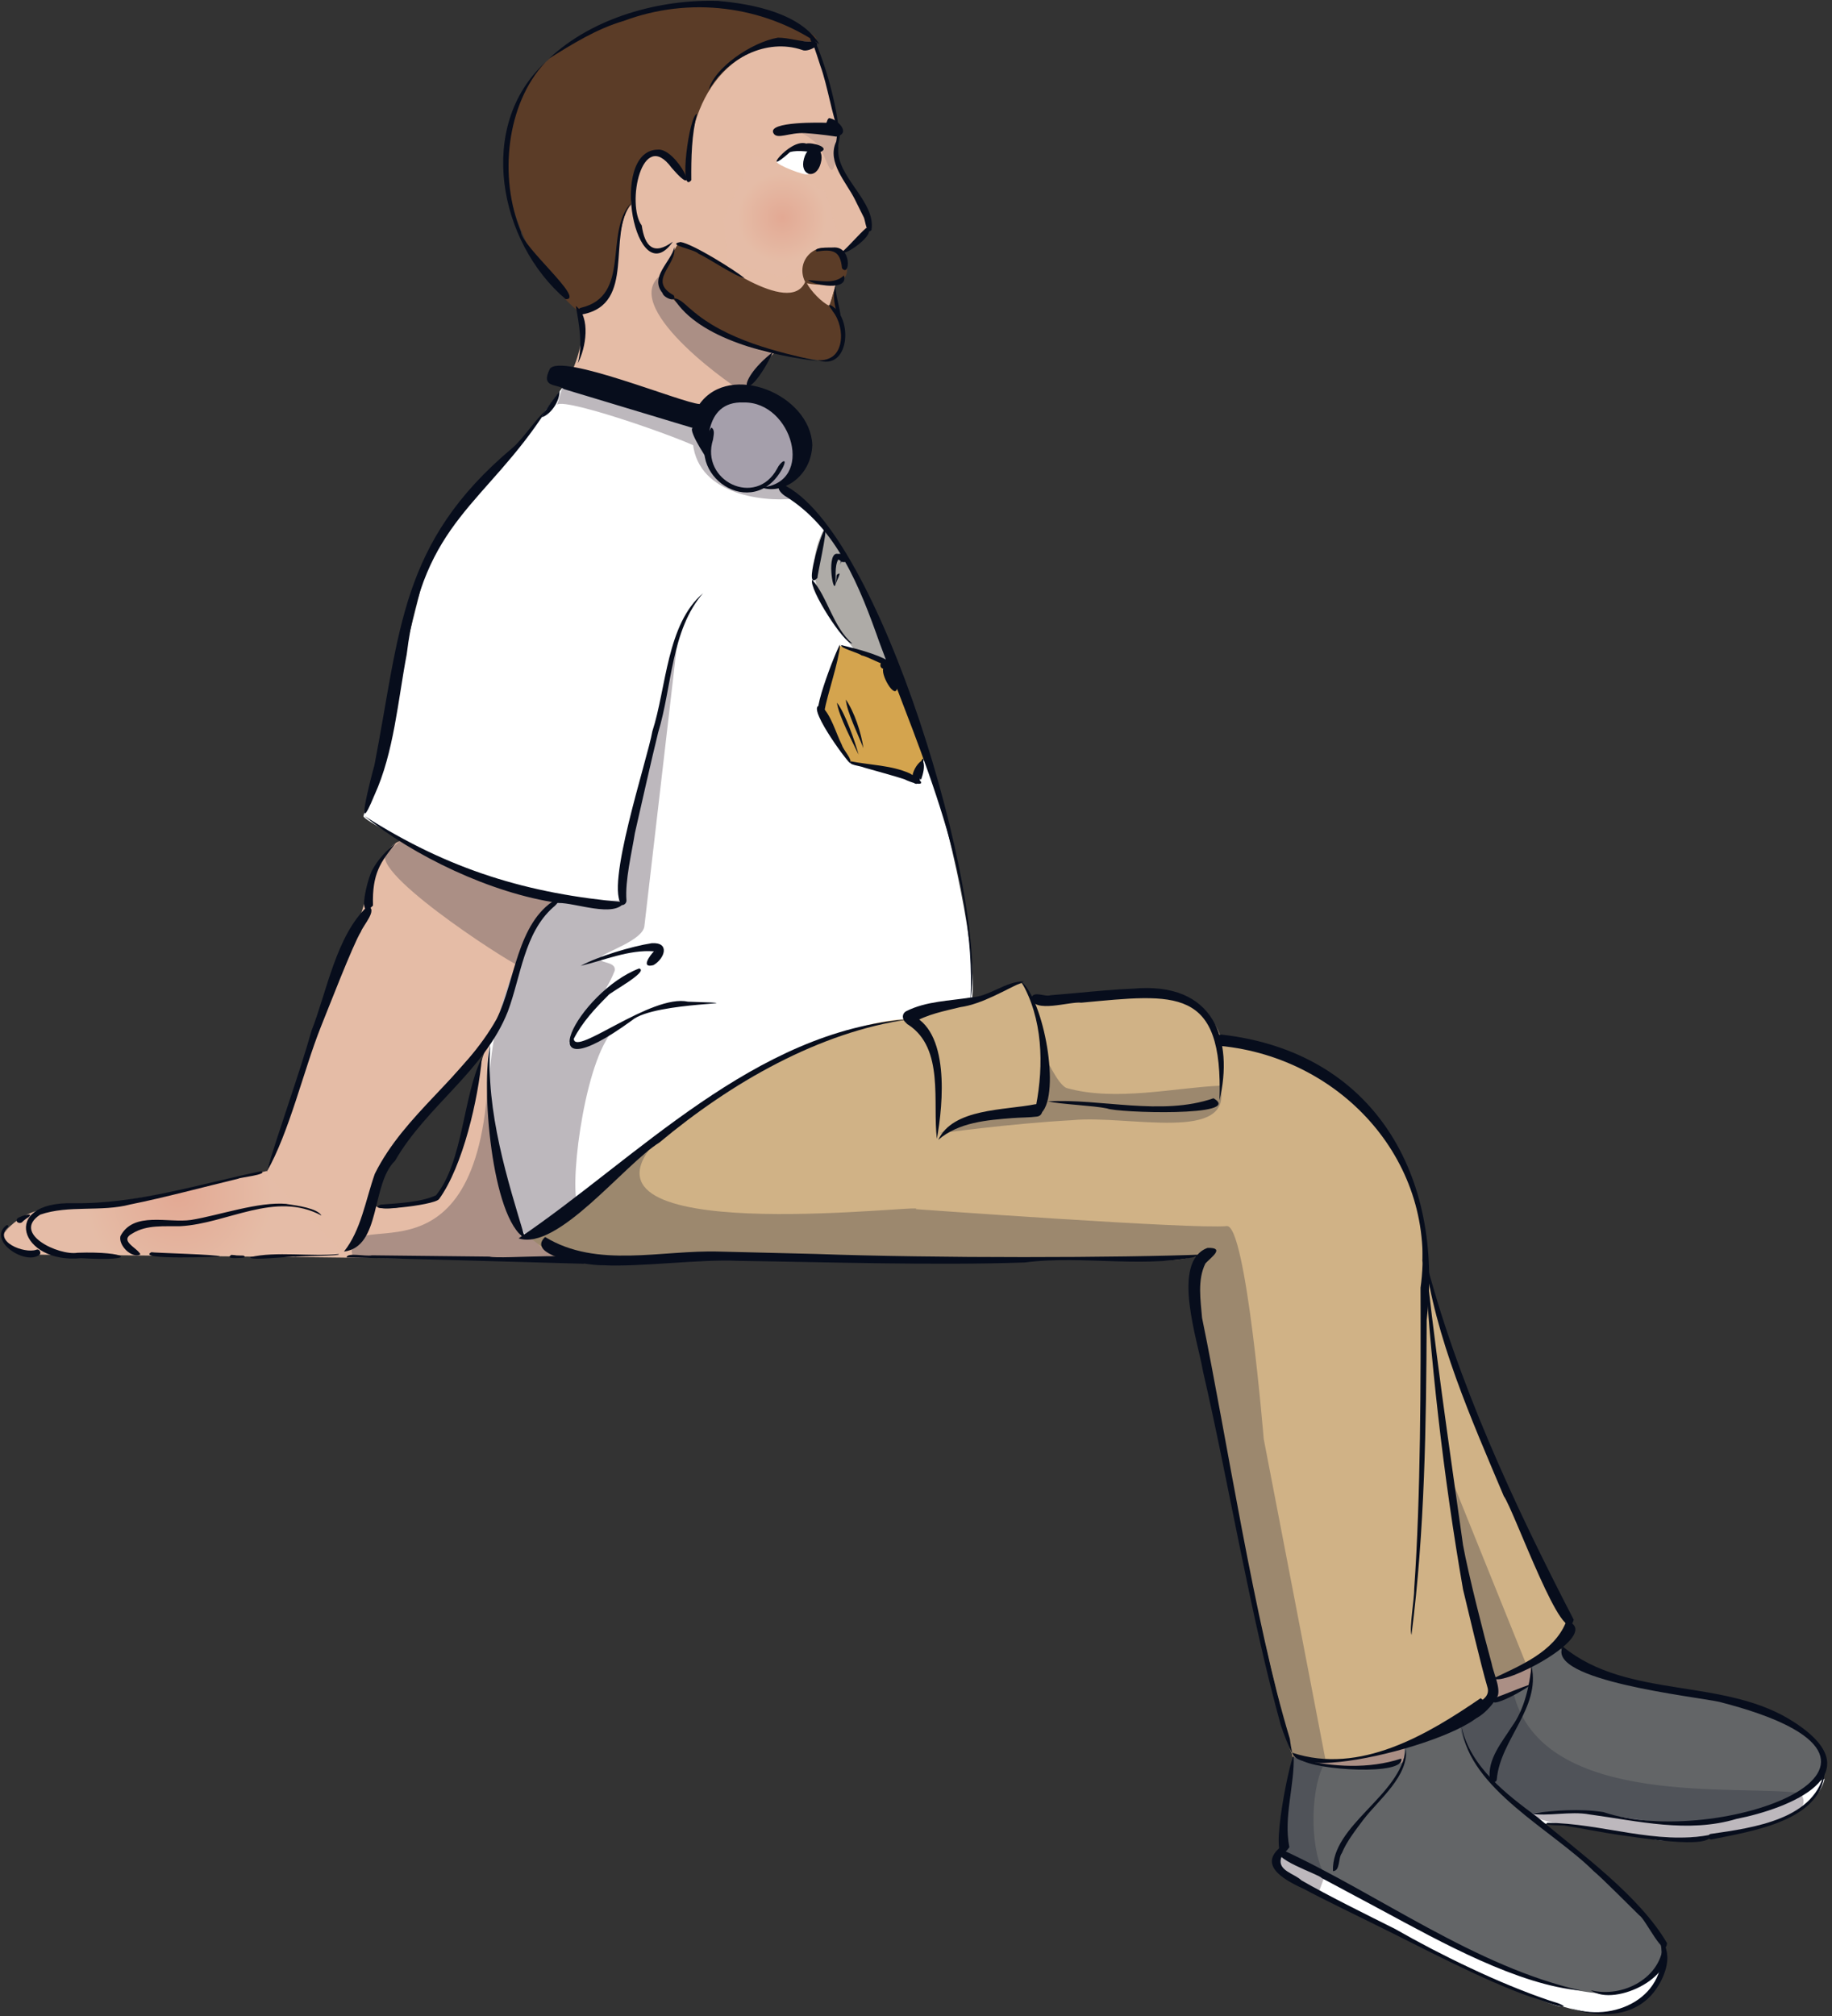 <?xml version="1.0" encoding="UTF-8"?>
<svg id="Ebene_1" data-name="Ebene 1" xmlns="http://www.w3.org/2000/svg" xmlns:xlink="http://www.w3.org/1999/xlink" viewBox="0 0 200 220">
  <rect x="0" y="0" width="200" height="220" fill="#333333" stroke="none"/>
  <defs>
    <style>
      .cls-1 {
        fill: none;
      }

      .cls-2 {
        clip-path: url(#clippath);
      }

      .cls-3 {
        fill: #fff;
      }

      .cls-4 {
        fill: #e5bca6;
      }

      .cls-5 {
        fill: #9c886e;
      }

      .cls-6 {
        fill: #a59fab;
      }

      .cls-7, .cls-8 {
        fill: #ab8f85;
      }

      .cls-9 {
        fill: #aeaba7;
      }

      .cls-10 {
        fill: #bdb8bd;
      }

      .cls-11 {
        fill: #d0b286;
      }

      .cls-12 {
        fill: #d4a44e;
      }

      .cls-13 {
        fill: #070d1c;
      }

      .cls-14 {
        fill: #636567;
      }

      .cls-15 {
        fill: #5b3c27;
      }

      .cls-16 {
        fill: #505359;
      }

      .cls-8, .cls-17, .cls-18 {
        isolation: isolate;
        opacity: .39;
      }

      .cls-17 {
        fill: url(#Unbenannter_Verlauf_2);
      }

      .cls-18 {
        fill: url(#Unbenannter_Verlauf);
      }
    </style>
    <clipPath id="clippath">
      <rect class="cls-1" y="0" width="200" height="220"/>
    </clipPath>
    <radialGradient id="Unbenannter_Verlauf" data-name="Unbenannter Verlauf" cx="-175.06" cy="496.22" fx="-175.06" fy="496.22" r="1" gradientTransform="translate(1657.43 4474.9) scale(8.98 -8.97)" gradientUnits="userSpaceOnUse">
      <stop offset="0" stop-color="#de8a75"/>
      <stop offset=".54" stop-color="#e5bca6"/>
    </radialGradient>
    <radialGradient id="Unbenannter_Verlauf_2" data-name="Unbenannter Verlauf 2" cx="-186.63" cy="514.5" fx="-186.63" fy="514.5" r="1" gradientTransform="translate(3563.56 9895.58) scale(18.99 -18.98)" gradientUnits="userSpaceOnUse">
      <stop offset="0" stop-color="#de8a75"/>
      <stop offset=".54" stop-color="#e5bca6"/>
    </radialGradient>
  </defs>
  <g class="cls-2">
    <g>
      <path class="cls-7" d="m153.53,190.49l-.49,2.61-11.35-.31.09-1.55,11.75-.76h0Zm9.65-7.29l-.52,2.61,4.36-1.89.15-2.22s-3.99,1.5-3.99,1.5Z"/>
      <path class="cls-4" d="m60.94,97.99l-17.17-6.23c-2.23.44-4.02,6.9-4.66,8.97-2.74,5.22-9.96,27.05-9.96,27.05l-15.2,3.56c-4.09.56-10.71-1.02-13.73,3.57-.26,1.38,3.65,2.01,3.65,2.01,9.89.03,47.9.48,58.46.61l-3.95-2.92-4.7-21.09c-1.53.56-3.36,14.9-5.77,16.86-1.07.46-9.02,3.71-7.23-1.07s14.39-18.04,14.39-18.04c0,0,5.86-13.28,5.86-13.28Zm-1.33-52.76c.44-.88,15.68,1.81,15.86,1.46l6.36-5c1.41-2.44,6.52-6.72,8.75-8.45.5-1.24,1.13-4.28,1.37-5.61l3.15-3.08-3.93-7.45.37-3.19-2.61-9.33-14.27-1.01-9.64,21.55-1.96,9.01c1.71,3.19-1.84,9.36-3.44,11.1Z"/>
      <path class="cls-18" d="m90.19,20.98l-7.93-4.1-3.29,6.96.41,4.63,6.21,1.84,6.08-3.96-1.49-5.36h0Z"/>
      <path class="cls-17" d="m37.84,137.04l-8.91-9.05c-6.09,1.49-18.43,3.72-24.65,4.35-2.01.65-7.06,2.66-1.38,4.29,0,0,34.93.41,34.93.41Z"/>
      <g>
        <path class="cls-7" d="m71.94,30.19c-4.13,3.66,8.77,12.51,9.23,12.58l3.12-4.23c-2.32-.05-11.59-5.37-12.36-8.36Z"/>
        <path class="cls-8" d="m90.92,18.49c.38-.39.56-3.96.56-3.96h-3.99s1.31.56,1.98,1.56c.67,1.01,1.07,2.79,1.45,2.4Z"/>
        <path class="cls-7" d="m42.06,93.26c-1,2.6,15.11,12.8,14.6,12.08l1.56-4.42,2.6-2.62-17.01-6.69s-1.75,1.66-1.75,1.66Zm11.18,25.2c-1.56,23.16-16.09,12.47-14.76,18.58.14.23,23.55.53,23.55.53l-3.79-2.65-5.01-16.45h0Z"/>
      </g>
      <path class="cls-15" d="m74,26.62s-2.12,3.69-1.89,4.53c4.36,5.12,9,6.98,17.58,8.2,4.45-.92,1.31-5.94,1.38-7.7l-.51,1.74c-.88-.41-2.03-1.63-2.48-2.48,2.63.53,6.1-.13,3.43-3.41-2.24-1.5-4.81.87-3.61,3.27-1.72,3.88-10.6-3.01-10.79-2.92,0,0-3.1-1.23-3.1-1.23h0Zm-5.08-4.32c-2.47,2.78-.34,11.7-5.62,11.82-8.49-6.94-14.03-25.39,3.27-31.43,5.7-2.11,6.9-2.79,12.49-2.3,2.81.25,11.43,3.3,9.87,4.18-10.51-.78-13.92,7.54-13.89,14.93-3.51-5.24-6.02-1.61-6.13,2.8h0Z"/>
      <path class="cls-3" d="m139.82,202.26l-.41,1.74c-.45.39,30,15.56,31.07,14.94,5.65,1.64,9.02.8,11.33-4.28l-7.46,2.82-16.88-5.89-17.64-9.33Zm28.43-3.24c2.53-.06,9.55,1.13,12.12,1.59.61.88,17.58-.59,18.82-6.49l-10.99,4.45c.55-.09-19.84-1.37-21.01-.62l1.07,1.07h0Z"/>
      <path class="cls-14" d="m141.27,191.63c1.08,1.35,10.46,1.59,12.02.6l.05-1.55c3.07-1.66,10.45-5.54,13.65-6.72l.21-2.25,2.98-2.01c3.38,3.76,9.36,3.92,19.31,5.87,11.69,2.81,13.66,9.96.2,12.69-11.12,2.25-13.98-1.7-22.54-.23,4.14,3.97,10.8,8.13,14.52,13.84.15.68-.38,5.87-6.6,5.68-7.11-.22-18.22-6.5-18.22-6.5l-17-9.01,1.42-10.41h0Z"/>
      <path class="cls-16" d="m144.43,192.75c-1.44,2.94-1.42,9.49.32,12.03l-4.75-2.3,1.21-10.76,3.21,1.03Zm20.78-8.06c3.09,12.9,25.12,9.96,31.45,11.01-10.68,5.75-19.83,1.71-29.28,2.25-2.22-.68-8.04-6.73-7.94-9.65,1.32-1.1,4.18-2.97,5.77-3.62h0Z"/>
      <path class="cls-10" d="m144.59,204.81l-.75,2.02-4.46-2.89.26-1.64,4.96,2.51Zm52.06-8.97c2.49,3.87-14.8,4.91-14.99,4.92-1.05-.28-14.39-1.59-14.64-2.88,11.78-1.13,15.88,4.39,29.63-2.04h0Z"/>
      <path class="cls-3" d="m56.86,134.87c-2.14-3.08-4.71-18.15-3.16-21.67,1.16-1.99,3.47-9.43,4.2-11.72,0,0,2.91-3.3,2.91-3.3-1.85,1.07-21.15-8.31-21.13-9.11l7.34-29.15,5.58-7.63,4.68-4.36,4.76-6.52c3.63.77,10.45,3.44,13.7,5.25,2.73,5.78,1.77,7.78,9.12,6.31l.69.56c10.05,3.1,21.85,46.33,20.55,55.69,0,0-49.22,25.64-49.22,25.64Z"/>
      <g>
        <path class="cls-10" d="m74.03,69.35l-3.68,31.7c-.13,1.51-4.16,2.81-4.64,3.3-.87.88,1.64.4,1.39,1.6-1.09,2.83-3.66,5.56-5.01,7.89l2.47.2,2.75-1.92c-3.3,2.6-5.12,16.42-4.31,19.16l-5.7,3.39c-6.35-11.34-4.68-25.83,3.08-36.5l7.17.11c1.44-7.13,4.76-21.8,6.47-28.93h0Zm1.58-21.45c.21,5.96,7.43,6.9,11,6.52.07-1.19-10.04-6.89-11-6.52h0Z"/>
        <path class="cls-10" d="m76.72,49.19c.3-.46-15.02-5.92-15.91-5.02l.71-2.28,15.2,4.65s.39,2.82,0,2.66h0Z"/>
      </g>
      <path class="cls-12" d="m91.67,70.48l-2.01,6.68,2.95,5.93,7.42,2.04.85-2.41-3.72-10.32-5.48-1.92h0Z"/>
      <path class="cls-9" d="m90.07,57.52c-3.14,5.84.64,9.93,3.15,13.31l3.77,1.2-3.79-10.16-2.95-4.05s-.18-.3-.18-.3Z"/>
      <path class="cls-6" d="m83.65,43.53l4.17,5.34-2.35,3.92c-2.47.08-4.94,2.32-7.18-1.1-3.85-6.82.13-9,5.37-8.15h0Z"/>
      <path class="cls-11" d="m58.24,134.52c4.87-3.04,27.21-23.11,41.04-23.32,0,0,12.26-3.92,12.26-3.92l1.53,2.07c2.84-.91,18.54-3.49,20.28,4.18,12,1.95,22.76,9.9,21.92,24.05,0,0,6.31,19.44,6.31,19.44l10.02,20.77-4.44,3.73-4.12,1.72-.39,2.05c-3.59,3.67-16.67,9.09-21.59,6.09-1.05-1.15-10.1-47.69-10.8-50.82l1.5-3.45c-16.89.62-51.81-.02-69.03.04-4.47-.02-4.47-2.62-4.47-2.62h0Z"/>
      <path class="cls-5" d="m102.51,123.69s7.59-1.07,14.57-1.45c6.05-.6,17.73,2.59,16.11-3.76-4.8.2-11.42,1.75-16.72.26-.96-.28-2.46-3.65-2.46-3.65l-.43,5.88-5.82.76s-5.25,1.96-5.25,1.96Zm-31.68,1.81c-7.69,10.7,31.22,5.72,29.13,6.45,0,0,30.44,2.21,33.97,1.85,2.11-.21,4.03,23.22,4.03,23.22l6.79,35.26-3.66-.54c-.18-2.25-12.32-45.71-10.04-55.14,0,0-.67,1.15-5.3.93-28.16-.79-44.61-.15-64.7.03l-3.39-2.65s13.17-9.41,13.17-9.41Zm87.31,35.11l8.55,21.19-3.94,1.58c-1.79-5.58-4.21-16.93-4.61-22.77Z"/>
      <path class="cls-3" d="m89.5,16.6l-1.26,2.39c-.18.3-3.53-1-3.45-1.36l1.99-1.51,2.57.43.15.05h0Z"/>
      <g>
        <path class="cls-13" d="m76.78,64.71c-4.01,3.38-4.02,10.35-5.56,15.09-.55,3.13-5.26,17.22-3.29,18.97.26-.02.47-.24.46-.51-.17-2.14.58-5.21.92-7.34.57-2.54,1.93-8.52,2.54-10.98,1.53-5,1.38-11.16,4.93-15.24h0Z"/>
        <path class="cls-13" d="m39.78,89.04c5.25,4.28,13.75,8.44,21.18,9.5,1.84-.04,6.13,1.65,7.2-.08-10.48-.92-19.13-3.51-28.38-9.42Zm19.91-44.33c-1.19.95-2.5,3.11-3.77,4.19-12.31,10.34-12.21,20.03-15.05,34.63-.42,1.45-2.24,8.68,0,3.26,2.14-4.67,2.57-10.36,3.53-15.38,1.78-14.59,8.64-16.38,15.29-26.7h0Zm-16.47,47.3c-1,.76-1.97,1.79-2.56,2.9-.46.71-1.83,5.85.06,3.91-.11-3.5.83-4.78,2.5-6.81h0Z"/>
        <path class="cls-13" d="m40.13,98.89c-3.43,3.21-4.44,9.31-6.13,13.61-1.19,4.31-3.71,11.25-4.89,15.39,2.46-4.28,4.04-11.12,5.91-15.81.63-1.54,3.56-9.14,4.38-10.4.23-.69,1.93-2.49.72-2.79Zm20.56-.75c-4.29,2.58-4.43,8.93-6.47,13.05-3.5,6.29-10.05,10.36-13.3,16.9-1.02,2.89-1.5,6.16-3.37,8.49,4.09-.51,2.93-7.36,5.58-9.91,3.41-5.95,9.77-9.84,12.31-16.29,1.42-3.8,1.78-8.55,4.94-11.36.26-.19,1.04-.99.3-.87h0Z"/>
        <path class="cls-13" d="m52.6,115.44c-2.06,4.13-2.01,11.28-5,15-1.73.79-4.17.86-6.06,1.02-1.99.89,5.8.12,6.39-.6,2.63-3.64,4.27-10.92,4.68-15.41h0Zm.92-1.4c-1.03,4.34.12,18.94,3.81,21.12-1.91-6.35-4.31-13.85-3.81-21.12Z"/>
        <path class="cls-13" d="m99.3,111.22c-16.94,1.2-29.86,15.27-42.68,23.92,4.27,1.4,11.52-8.07,15.38-10.47,7.78-6.5,17.43-12.07,27.3-13.45h0Z"/>
        <path class="cls-13" d="m99.26,110.67c-.52.16-.58.94-.08,1.17,3.94,2.6,2.61,8.52,3.1,12.43.69-3.77,1.47-11.97-3.01-13.6Z"/>
        <path class="cls-13" d="m111.8,107.09c-2.07,0-3.73,1.65-5.81,1.76-2.34.38-4.88.4-7.04,1.49-.85.43-.14,1.76.69,1.3,1.56-.95,3.43-1.3,5.18-1.73,2.44-.34,4.95-1.92,6.97-2.82Z"/>
        <path class="cls-13" d="m111.48,107.11c2.36,4.01,2.49,9.05,1.62,13.57-.04.37.23.71.61.75,2.07-2.13.28-12.22-2.23-14.33Z"/>
        <path class="cls-13" d="m113.04,120.5c-3.41.68-8.99.43-10.61,3.89,2.22-1.92,5.31-2.16,8.13-2.38.73-.06,1.91-.06,2.63-.16.88-.08.74-1.46-.14-1.35h0Zm-53.53,14.49c-2.22,2.09,4.83,3.13,6.27,3.08,4,.22,10.73-.68,14.73-.48,9.77.14,21.6.52,31.38.18,6.45-.85,13.45.8,19.75-.88-9.2.38-29.67.42-42.57-.05,0,0-10.57-.26-10.57-.26-6.31-.19-13.32,1.88-18.99-1.59h0Z"/>
        <path class="cls-13" d="m40.61,136.99c-.72.15-2.73-.35-2.77.23,6.46.12,19.28.51,25.87.69,1.67-1.5-9.01-.43-10.28-.78-3.19-.04-9.63-.11-12.82-.14Zm91.22-.81c-4.06,1.49-1.03,10.23-.51,13.42,2.78,12.01,5.23,26.91,8.52,38.71.28.84.88,2.43,1.26,3.05-.14-.52-.22-1.11-.29-1.62-3.82-12.55-6.92-33.01-9.58-45.92-.16-1.93-.53-4.16.37-5.95.59-.64,2.21-1.75.23-1.69Z"/>
        <path class="cls-13" d="m161.64,185.32c-5.81,3.98-13.19,8.39-20.56,5.95,1.03,3.79,24.88-3.02,20.56-5.95h0Z"/>
        <path class="cls-13" d="m141.23,191.6c-.48.47-3.13,13.72-.47,9.98-.66-3.3.59-6.81.47-9.98Zm14.19-56.01c.62,12.21,2.19,25.76,4.3,37.86.61,2.51,1.94,8.21,2.65,10.62.61,1.82-2.79,1.97-2.64,3.42,1.2.94,3.26-1.35,3.79-2.45.29-.94-.52-2.58-.68-3.52-.86-3.13-2.55-9.77-3.12-12.91-1.47-10.48-3.24-22.51-4.3-33.02Z"/>
        <path class="cls-13" d="m133.41,112.91c-.78-.1-.95,1.12-.16,1.23,13.32,1.3,23.75,12.81,21.83,26.39.03,10.13.02,22.74-.69,32.85.02,1.06-.55,4.31-.3,5.04,1.46-11.38,1.61-22.9,1.66-34.36,1.85-15.74-5.7-29.23-22.33-31.15h0Zm37.56,63.96c-.08.05-.1.16-.05.24-1.31,3.13-4.87,4.62-7.84,6.02.81,1.05,11.9-4.68,8.12-6.2-.05-.08-.15-.1-.23-.05h0Z"/>
        <path class="cls-13" d="m155.49,136.94c1.18,9.08,5.12,17.88,8.68,26.33,1.1,1.5,6.69,17.29,7.63,13.48-6.56-12.66-12.77-26.05-16.31-39.81h0Zm-23.01-17.09c-5.68,1.97-12.34,0-18.09.34,1.49.33,4.92.45,6.47.77,1.07.48,15.08.93,11.62-1.11h0Z"/>
        <path class="cls-13" d="m123.68,107.89c-1.75.06-4.36.3-6.12.47,0,0-2.88.25-2.88.25-.68.21-1.76-.53-2.11.28.26,1.75,4.2.37,5.48.53,10.31-.96,15.51-1.8,15.08,10.67,1.54-6.5-.46-13.02-9.45-12.2Zm-38.3-55.06c-.79.28-.16.96.27,1.26,5.72,3.5,8.25,10.04,10.38,16.08,4.65,12.48,10.52,25.28,9.93,38.88,1.83-10.97-9.84-51.34-20.58-56.22h0Zm-14.24,50.1c-2.18.34-5.91,1.46-7.75,2.47,2.5-.58,5.28-1.8,8-1.58-.47.47-1.47,1.88-.05,1.5,1.25-.72,1.82-2.53-.2-2.39Zm.4.92s.06.03.04.05c-.02.01-.03-.03-.04-.05Zm-1.75,1.83c-6.72,2.54-12.72,14.32-.8,5.67,2.47-2.13,14.93-1.75,6.12-2.04-3.99-.88-12.36,6.04-12.47,4.05.91-1.79,2.34-3.33,3.75-4.73.04-.24,4.5-2.6,3.4-2.94h0Zm69.98,95.96c-.06-.02-.13.02-.15.08-2.28,2.06,1.07,3.65,2.77,4.44,1.69.92,5.96,2.99,7.74,3.87,4.95,2.42,11.73,6.06,16.98,7.89.74.16,2.89,1.15,3.64,1.03-.42-.35-1.1-.46-1.62-.65-5.45-1.84-11.83-4.94-16.81-7.79-2.98-1.49-7.36-3.65-10.24-5.31-.76-.74-2.58-1.05-2.24-2.38.15-.32.21-.7.03-1.02.02-.06-.02-.13-.08-.15Zm41.52,10.42c1.03,5.8-5.1,8.86-10.12,6.97,3.35,1.32,7.64,1.19,9.76-2.17.84-1.21,1.79-3.83.36-4.8h0Z"/>
        <path class="cls-13" d="m139.96,201.85c-1.72.82,4.13,2.72,4.32,3.09,1.62.86,4.99,2.67,6.58,3.52,6.47,3.49,14.92,8.19,21.79,8.77-11.58-2.58-22.12-10.52-32.69-15.38h0Zm41.62,10.12c-.11,3.82-4.36,6.1-7.91,5.22,2.68,1.94,10.05-1.79,7.91-5.22h0Z"/>
        <path class="cls-13" d="m159.57,188.52c.84,6.71,9.94,11.2,14.42,15.68.82.66,4.17,4.03,4.98,4.82.68.41,2.82,4.99,3.02,3.03-3.04-5.21-9.57-9.89-14.14-13.74-3.44-2.54-7.3-5.49-8.27-9.79Zm-6.08,2.27c-.54,5.2-8.15,8.32-7.97,13.4.82-.02.54-1.42.97-1.96.52-1.28,1.54-2.57,2.37-3.68,1.71-2.21,4.98-4.77,4.62-7.77h0Z"/>
        <path class="cls-13" d="m152.97,191.91c-3.58,1.17-7.42.9-10.99.11,1.64,1.17,11.48,1.77,10.99-.11Zm14.22-10.07c-.22,2.12-.77,4.7-2.13,6.56-1.09,1.72-2.68,3.55-2.42,5.73,0,.48.77.49.77,0,.38-4.29,4.8-7.77,3.79-12.28Z"/>
        <path class="cls-13" d="m167.13,183.79c-1.06.35-2.9,1.14-3.98,1.51-1.08,1.59,3.95-1.2,3.98-1.51Zm3.48-4.11c-1.9,3.71,14.5,5.46,17.09,6.04,26.05,6.66-.29,16.2-12.65,12.03-2.54-.4-5.37-.19-7.9.16,1.69.34,4.33-.29,6.35.09,5.32.72,10.77,2.08,16.08.49,5.78-1.14,14.98-4.83,6.4-10.48-7.62-5.07-18.2-2.45-25.36-8.32h0Z"/>
        <path class="cls-13" d="m199.22,193c-.8,5.54-7.81,6.46-12.45,7.13-.39.05-.31.67.09.6,4.42-.91,12.34-2.03,12.36-7.74h0Z"/>
        <path class="cls-13" d="m168.9,198.93c-.53.34,1.96.23,1.97.31,1.61.25,4.19.76,5.81.99,1.67.2,10.26,1.72,10.1-.02-5.92,1.18-11.98-1.27-17.88-1.29h0ZM31.3,131.38c-3.07-.28-7.41,1.26-10.45,1.75-2.48.36-6.27-.97-7.7,1.76-.25,1.02,1.24,2.49,2.18,2-.32-.73-2.42-1.48-.85-2.3,1.55-.96,3.48-.74,5.22-.78,5.14-.28,10.34-3.88,15.4-1.16-.48-.8-2.64-1.09-3.8-1.26h0Zm-2.8-3.57c-6.66,1.39-13.63,3.61-20.5,3.49-8.08-.19-5.82,6.67.85,6,6.65.39,5.03-.78-.39-.59-2.05.34-7.24-2.1-4.07-4.16,3.1-1.07,6.65-.27,9.83-1.11,3.7-.74,8.15-1.94,11.82-2.82-.03-.1,3.36-.45,2.46-.81h0Z"/>
        <path class="cls-13" d="m3.11,132.53l-.09.03c-.69.14-.47.1-1.05.34-.48.41.24.81.55.36.12-.11.42-.34.6-.44-.42.3.54-.3-.02-.28h0Zm-2.41,1.18c-2.09,1.61,1.88,4.31,3.51,3.29.4-.17.12-.8-.27-.61-1.29.43-4.7-.89-3.08-2.46.14-.1-.02-.32-.16-.21Zm36.28,3.14c-2.99.3-6.89-.32-9.66.34-.12.45,4.8-.16,4.92-.04-.02-.06,5.08-.08,4.74-.29Zm-11.73.09c-.77.53,1.02.31,1.23.32-.61.01.65.06.1-.24-.31-.02-.64,0-.96-.04.32,0,0,0-.37-.04h0Zm-8.72-.29c-1.8.89,7.61.48,7.46.46.02-.21-7.38-.39-7.46-.46ZM88.67,63.27c-.42.94,3.52,7.06,4.37,6.96-2.1-1.8-2.71-5.11-4.37-6.96Z"/>
        <path class="cls-13" d="m90.06,57.77c-.37.15-2.45,7-.81,5.29-.08-.14,1.12-5.24.81-5.29h0Zm1.66,12.56c-.31.24-3.92,9.42-1.74,7.35.38-2.06,1.57-5.38,1.74-7.35h0Z"/>
        <path class="cls-13" d="m91.87,70.39c-.32.3,1.87.84,2.18,1.13.74.14,2.41,1.14,2.87,1.06.31.39.57-.19.25-.38-1.58-.88-3.54-1.36-5.3-1.8h0Zm5.15,1.92s.1,0-.04.08c.02-.03.02-.06.04-.08Zm-7.36,4.72c-1.97-.43,2.74,6.02,3.15,6.25.28-.39-.73-1.4-.9-1.98-.68-1.35-1.15-3.24-2.25-4.27h0Z"/>
        <path class="cls-13" d="m92.9,83.08c-.47.38,1.12.51,1.43.68.67.19,3.8,1.06,4.38,1.27,1.84.87,2.77.58.59-.64-2-.89-4.29-.89-6.41-1.31h0Z"/>
        <path class="cls-13" d="m100.71,82.8s0,.02,0,.03c-.03,0-.1.16-.12.2-.54.37-1,1.24-1,1.87-.13.54.96,1.42.91-.76,0,.21-.14,1.25.09.84.19-.55.39-1.31.2-1.87.04-.12.09-.3-.07-.31h0Zm-.16.28s.02.03.03.05c-.01.17,0-.11-.03-.05Zm-9.18-6.4c.19,1.46,1.74,4.35,2.36,5.67-.38-1.39-1.45-4.52-2.36-5.67Zm.97-.34c.11,1.36,1.41,3.97,1.92,5.31-.25-1.72-.98-3.93-1.92-5.31Zm-.85-15.89c-1.32-.36-.54,4.5-.28,3.31.08-.66-.13-1.94.29-2.68.05-.05.29.15.29.15-.17.9,0,0,.07.08,1.1.25.36-1.04-.38-.86Zm-.28,3.31c.13-.4.67-1.34.32-1.15s-.09.12-.32,1.15Zm5.39,8.23c-.41.03-.76.82-.18.99-.26.84,1.6,3.86,1.55,1.66-.44-.81-.11-2.67-1.37-2.66h0Zm.31,1s-.07.02-.1.03c.02-.02.06,0,.1-.03Zm-35.83-30.3c-.64.86-1.44,1.84-1.92,2.85,1.04-.37,1.95-1.8,1.92-2.85Zm1.78-9.3c.35,1.96.78,4.18.22,6.25.88-1.63,1.44-5.03-.22-6.25h0Z"/>
        <path class="cls-13" d="m68.92,22.12c-3.04,3.19.07,10.17-5.51,11.47-.46.13-.25.86.21.71,5.85-1.16,2.6-8.59,5.3-12.18Zm-9.4-15.31c-7.54,6.96-5.08,19.6,2.23,25.84,2.2.08-4.81-5.74-4.88-7.36-2.43-5.93-1.6-13.94,2.65-18.48h0ZM78.49.1c-6.51-.22-13.81,1.83-18.55,6.29,2.51-1.57,5.22-3.26,8.16-4.11,7.2-2.69,15.2-1.66,21.36,2.55-2.03-3.35-7.2-4.39-10.98-4.72Z"/>
        <path class="cls-13" d="m84.93,4.11c-2.87.49-7.03,3.32-7.57,5.76,1.96-3.47,6.3-5.75,10.21-4.42.62.33,2.45-.71,1.22-.91-1.3.08-2.59-.43-3.87-.43Zm-8.83,8.31c-.87.05-2.03,8.95-.63,7.24-.02-2.41.03-5,.63-7.24h0Z"/>
        <path class="cls-13" d="m71.76,16.33c-5.35.16-2.36,15.86,1.7,10.04-2.09,1.54-3.07.55-3.4-1.76-1.7-2.28,0-10.75,3.26-6.3,3.53,4.11.57-2.26-1.56-1.98Z"/>
        <path class="cls-13" d="m73.62,26.96c-.36,1.64-2.74,3.25-1.3,5.01.11.56,1.69,1.12,1.23.26-2.93-1.63.41-3.3.06-5.27h0Z"/>
        <path class="cls-13" d="m73.56,32.57c2.74,4.46,10.71,6.25,15.75,6.84-4.4-.99-10.07-2.29-13.88-5.65-.48-.36-1.24-1.27-1.88-1.19h0Z"/>
        <path class="cls-13" d="m90.72,33.32c-.45-.05.13.46.18.64,1.46,1.81,1.35,5.63-1.65,5.33,3.51,1.28,3.93-4.62,1.47-5.97h0Zm-16.42-6.91c-1.69.29,1.57.8,1.94,1.27,1.1.49,3.99,2.47,5.05,2.68-1.07-.87-5.59-3.72-6.99-3.95h0Z"/>
        <path class="cls-13" d="m91.2,31.21c-.39,1.19.02,2.9.61,3.99.03-1.29-.57-2.7-.61-3.99Zm.93-1.15c-1.08,1.03-2.66.52-3.92.52.66.53,4.46,1.25,3.92-.52h0Zm-1.19-3.05c-.43,0-2.23-.02-1.8.44,1.78-.28,2.6-.1,2.78,1.82.87,1.07,1.12-2.46-.99-2.26h0Z"/>
        <path class="cls-13" d="m94.57,24.87c-.87.77-1.72,1.8-2.6,2.6.04.67,4.02-2.13,2.6-2.6h0Z"/>
        <path class="cls-13" d="m91.59,14.4c-.24-.08-.25,1-.32,1.09-1.01,2.23,1.12,4.39,2.05,6.26,0,0,1,2.01,1,2.01.15.36.31,1.98.82,1.34.51-3.14-3.92-5.84-3.62-8.98-.1-.41.34-1.43.08-1.72h0Z"/>
        <path class="cls-13" d="m88.77,3.99c-.54-.08-.27.5-.07.72.26.54.68,1.95.88,2.53.73,1.98,1.29,5.51,2.04,7.33-.31-3.31-1.47-7.49-2.85-10.58h0Zm-.75,11.68c-1.87-.64-5.16,3.96-1.78.93,1.01-.29,2.18.04,3.21.04,1.42-.53-.81-1.14-1.43-.97h0Z"/>
        <path class="cls-13" d="m87.77,17.31c.49-1.88,2.36-1.37,1.83.5-.49,1.88-2.36,1.37-1.83-.5Zm3.52-2.4s-1.69-.28-3.4-.38-3.05.74-3.45.01c-.73-1.32,5.37-1.16,5.76-1.14.09,0,.13-.69.49-.46.59.06,2.34,1.58.6,1.97h0Zm-31.28,25.36c1.17-1.82,14.47,3.73,16.36,3.82,3.35-4.65,12.1-1.03,12.31,4.47-.12,3.54-3.33,5.45-5.57,4.63,5.93-.45,3.4-9.38-1.92-9.27-4.51-.2-4.07,5.28-3.57,6.66.02.3-2.59-3.64-2-3.88l-14.06-4.24c-.75-.61-2.58-.1-1.54-2.19h0Z"/>
        <path class="cls-13" d="m77.67,46.67s-.03,0-.03,0c-3.2,5.08,4.6,10.41,7.79,4.42.65-1.28-.23-.72-.59.05-2.32,4.31-8.43,1.34-7-3.17.05-.45.25-1.03-.17-1.31Zm6.75-8.29c-4.56,3.54-3.11,6.35,0,0h0Z"/>
      </g>
    </g>
  </g>
</svg>